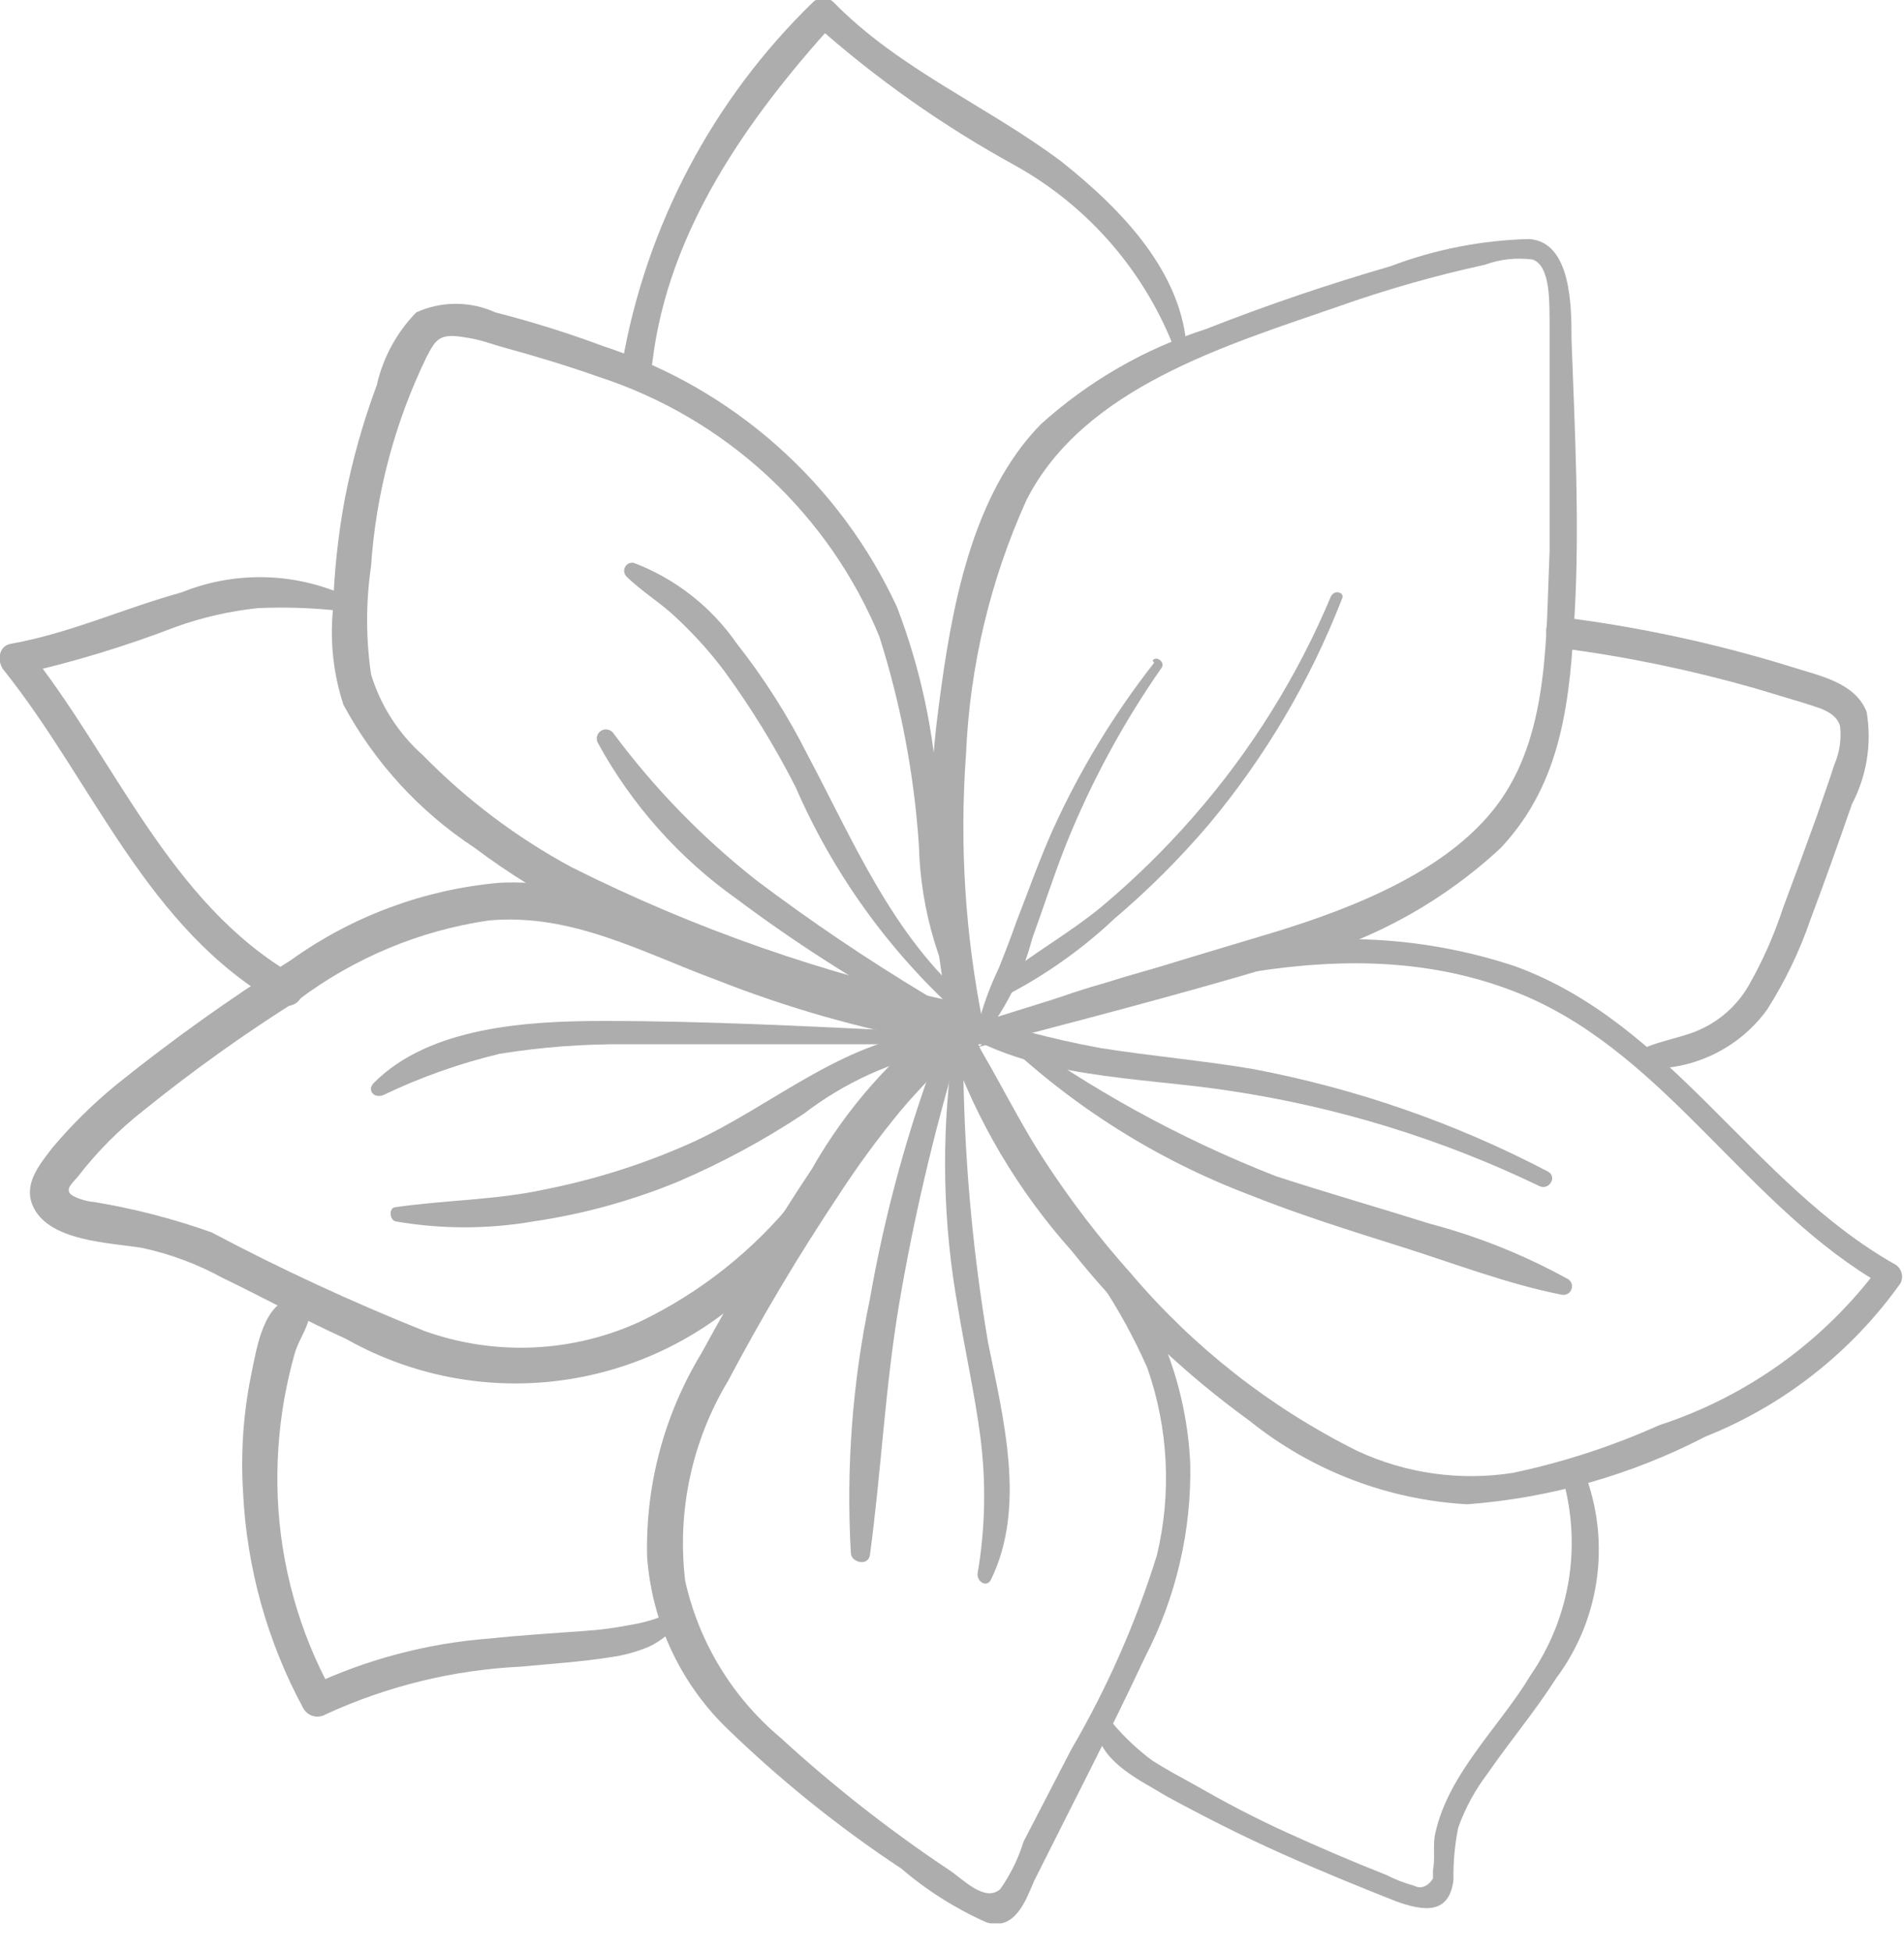 <svg width="40" height="41" viewBox="0 0 40 41" fill="none" xmlns="http://www.w3.org/2000/svg">
<g clip-path="url(#clip0_2006_18266)">
<path d="M20.545 21.99C22.635 21.44 24.735 20.9 26.805 20.28C28.57 19.892 30.2 19.039 31.525 17.81C32.835 16.42 32.985 14.67 33.085 12.81C33.185 10.95 33.085 9.03 33.015 7.13C33.015 6.45 33.015 5.08 32.125 5.02C31.13 5.044 30.146 5.237 29.215 5.59C27.905 5.97 26.605 6.41 25.335 6.91C24.05 7.324 22.867 8.005 21.865 8.91C20.405 10.4 19.985 12.8 19.725 14.8C19.416 17.093 19.514 19.422 20.015 21.68C20.105 22.1 20.735 21.92 20.655 21.51C20.276 19.642 20.155 17.731 20.295 15.83C20.373 13.989 20.805 12.179 21.565 10.5C22.765 8.14 25.765 7.25 28.105 6.44C29.115 6.082 30.147 5.788 31.195 5.56C31.515 5.443 31.858 5.405 32.195 5.45C32.595 5.58 32.545 6.45 32.555 6.76C32.555 7.47 32.555 8.17 32.555 8.88C32.555 9.78 32.555 10.68 32.555 11.58C32.475 13.3 32.555 15.29 31.555 16.76C30.555 18.23 28.505 19.05 26.725 19.59C24.645 20.21 22.575 20.843 20.515 21.49C20.463 21.512 20.422 21.551 20.397 21.601C20.373 21.651 20.367 21.709 20.382 21.763C20.397 21.817 20.43 21.863 20.477 21.894C20.524 21.925 20.58 21.938 20.635 21.93L20.545 21.99Z" fill="#ADADAD"/>
<path d="M20.525 21.48C20.335 20.73 20.085 20.01 19.965 19.23C19.845 18.45 19.775 17.58 19.705 16.75C19.626 15.38 19.336 14.031 18.845 12.75C18.249 11.462 17.393 10.31 16.331 9.367C15.27 8.424 14.025 7.71 12.675 7.27C11.932 6.993 11.174 6.756 10.405 6.56C10.145 6.441 9.862 6.38 9.575 6.38C9.289 6.38 9.006 6.441 8.745 6.56C8.332 6.983 8.045 7.513 7.915 8.09C7.627 8.864 7.403 9.66 7.245 10.47C7.102 11.239 7.019 12.018 6.995 12.8C6.929 13.475 7.004 14.156 7.215 14.8C7.869 16.013 8.814 17.044 9.965 17.8C12.875 19.99 16.455 20.93 19.965 21.8C20.063 21.826 20.168 21.813 20.256 21.762C20.344 21.712 20.409 21.628 20.435 21.53C20.462 21.432 20.448 21.327 20.398 21.239C20.347 21.151 20.263 21.087 20.165 21.06C17.334 20.465 14.591 19.507 12.005 18.21C10.853 17.588 9.801 16.796 8.885 15.86C8.372 15.405 7.994 14.817 7.795 14.16C7.685 13.407 7.685 12.643 7.795 11.89C7.897 10.369 8.291 8.882 8.955 7.51C9.145 7.14 9.225 7.01 9.675 7.07C10.125 7.13 10.295 7.22 10.595 7.3C11.255 7.48 11.915 7.68 12.595 7.92C13.911 8.35 15.117 9.06 16.132 10.001C17.147 10.942 17.947 12.091 18.475 13.37C18.927 14.795 19.206 16.269 19.305 17.76C19.34 19.124 19.741 20.454 20.465 21.61C20.525 21.69 20.645 21.61 20.625 21.52L20.525 21.48Z" fill="#ADADAD"/>
<path d="M20.655 21.83C24.285 20.83 28.345 19.34 32.055 20.92C35.055 22.21 36.735 25.39 39.575 27L39.475 26.61C38.316 28.168 36.702 29.328 34.855 29.93C33.87 30.372 32.841 30.707 31.785 30.93C30.674 31.105 29.535 30.944 28.515 30.47C26.696 29.564 25.08 28.299 23.765 26.75C23.103 26.01 22.498 25.221 21.955 24.39C21.395 23.54 20.955 22.6 20.425 21.75C20.391 21.7 20.341 21.663 20.283 21.646C20.225 21.628 20.163 21.632 20.107 21.656C20.052 21.679 20.006 21.722 19.978 21.775C19.951 21.829 19.942 21.891 19.955 21.95C20.52 23.543 21.389 25.01 22.515 26.27C23.595 27.623 24.853 28.824 26.255 29.84C27.558 30.886 29.156 31.498 30.825 31.59C32.57 31.458 34.271 30.975 35.825 30.17C37.473 29.514 38.897 28.395 39.925 26.95C39.96 26.884 39.969 26.808 39.95 26.736C39.932 26.664 39.887 26.601 39.825 26.56C36.825 24.87 35.125 21.49 31.825 20.29C30.03 19.695 28.114 19.564 26.255 19.91C25.239 20.077 24.236 20.318 23.255 20.63C22.311 20.893 21.394 21.245 20.515 21.68C20.415 21.74 20.515 21.92 20.605 21.88L20.655 21.83Z" fill="#ADADAD"/>
<path d="M20.255 21.9C20.489 23.159 21.035 24.338 21.845 25.33C22.788 26.325 23.553 27.475 24.105 28.73C24.546 29.994 24.616 31.358 24.305 32.66C23.861 34.083 23.257 35.452 22.505 36.74L21.505 38.67C21.394 39.027 21.229 39.364 21.015 39.67C20.695 39.96 20.225 39.46 19.955 39.28C18.698 38.444 17.508 37.511 16.395 36.49C15.385 35.643 14.682 34.486 14.395 33.2C14.219 31.739 14.536 30.261 15.295 29C15.999 27.668 16.77 26.373 17.605 25.12C18.01 24.495 18.451 23.894 18.925 23.32C19.395 22.76 19.925 22.27 20.385 21.69C20.585 21.44 20.205 21.12 19.965 21.27C18.776 22.147 17.785 23.265 17.055 24.55C16.225 25.79 15.455 27.1 14.735 28.42C13.954 29.705 13.558 31.187 13.595 32.69C13.69 34.03 14.265 35.29 15.215 36.24C16.358 37.355 17.603 38.36 18.935 39.24C19.474 39.702 20.077 40.082 20.725 40.37C21.325 40.55 21.545 39.92 21.725 39.5C22.505 37.94 23.315 36.38 24.055 34.8C24.706 33.547 25.033 32.151 25.005 30.74C24.935 29.192 24.394 27.703 23.455 26.47C22.885 25.74 22.235 25.09 21.735 24.31C21.251 23.524 20.843 22.693 20.515 21.83C20.505 21.791 20.479 21.759 20.444 21.739C20.41 21.719 20.369 21.714 20.33 21.725C20.292 21.735 20.259 21.761 20.239 21.796C20.22 21.83 20.215 21.872 20.225 21.91L20.255 21.9Z" fill="#ADADAD"/>
<path d="M19.565 21.73C18.503 22.776 17.549 23.925 16.715 25.16C15.835 26.255 14.721 27.14 13.455 27.75C12.027 28.409 10.396 28.481 8.915 27.95C7.389 27.34 5.897 26.649 4.445 25.88C3.639 25.593 2.809 25.379 1.965 25.24C1.865 25.24 1.505 25.15 1.455 25.04C1.405 24.93 1.545 24.82 1.635 24.71C2.036 24.191 2.499 23.724 3.015 23.32C4.052 22.483 5.137 21.708 6.265 21C7.438 20.117 8.813 19.543 10.265 19.33C12.005 19.17 13.485 20 15.055 20.58C16.526 21.16 18.05 21.596 19.605 21.88C20.095 21.96 20.305 21.21 19.815 21.13C18.228 20.843 16.673 20.397 15.175 19.8C13.625 19.23 12.175 18.44 10.475 18.54C8.903 18.682 7.398 19.241 6.115 20.16C4.846 20.959 3.624 21.831 2.455 22.77C1.961 23.173 1.505 23.622 1.095 24.11C0.835 24.45 0.505 24.84 0.675 25.29C0.985 26.08 2.315 26.09 3.005 26.21C3.585 26.337 4.144 26.546 4.665 26.83C5.535 27.25 6.395 27.72 7.275 28.12C8.742 28.947 10.451 29.236 12.108 28.938C13.765 28.641 15.267 27.775 16.355 26.49C17.695 25.14 18.445 23.3 19.875 22.06C20.115 21.86 19.775 21.54 19.545 21.73H19.565Z" fill="#ADADAD"/>
<path d="M34.655 22.44C35.136 22.447 35.612 22.337 36.041 22.121C36.471 21.906 36.843 21.59 37.125 21.2C37.502 20.608 37.807 19.974 38.035 19.31C38.335 18.51 38.625 17.7 38.905 16.89C39.218 16.295 39.327 15.613 39.215 14.95C38.975 14.33 38.215 14.19 37.655 14.01C36.069 13.517 34.443 13.166 32.795 12.96C32.375 12.91 32.385 13.56 32.795 13.61C34.167 13.79 35.524 14.071 36.855 14.45L37.855 14.75C38.145 14.85 38.555 14.92 38.655 15.24C38.69 15.519 38.648 15.803 38.535 16.06C38.425 16.41 38.295 16.76 38.175 17.12C37.945 17.76 37.705 18.41 37.465 19.05C37.278 19.623 37.033 20.176 36.735 20.7C36.462 21.17 36.029 21.525 35.515 21.7C35.225 21.8 34.925 21.86 34.635 21.97C34.581 21.992 34.536 22.031 34.507 22.081C34.478 22.131 34.466 22.19 34.474 22.247C34.482 22.305 34.51 22.358 34.551 22.399C34.593 22.439 34.647 22.464 34.705 22.47L34.655 22.44Z" fill="#ADADAD"/>
<path d="M32.795 30.93C33.017 31.641 33.075 32.392 32.965 33.129C32.854 33.865 32.577 34.566 32.155 35.18C31.515 36.25 30.435 37.23 30.155 38.49C30.095 38.74 30.155 39.02 30.105 39.27V39.45C29.985 39.63 29.845 39.67 29.705 39.6C29.501 39.543 29.304 39.466 29.115 39.37C28.405 39.09 27.705 38.79 27.005 38.47C26.305 38.15 25.705 37.83 25.075 37.47C24.785 37.31 24.485 37.15 24.205 36.97C23.904 36.745 23.628 36.487 23.385 36.2C23.355 36.167 23.314 36.145 23.269 36.137C23.225 36.13 23.179 36.138 23.14 36.16C23.1 36.182 23.069 36.217 23.052 36.259C23.035 36.3 23.032 36.347 23.045 36.39C23.205 37.05 23.965 37.39 24.505 37.72C25.295 38.15 26.105 38.56 26.935 38.93C27.765 39.3 28.525 39.61 29.335 39.93C29.895 40.13 30.445 40.22 30.535 39.48C30.528 39.111 30.562 38.742 30.635 38.38C30.781 37.97 30.991 37.586 31.255 37.24C31.725 36.56 32.255 35.93 32.695 35.24C33.167 34.607 33.464 33.86 33.557 33.076C33.65 32.291 33.536 31.496 33.225 30.77C33.095 30.52 32.685 30.69 32.775 30.95L32.795 30.93Z" fill="#ADADAD"/>
<path d="M14.105 33.86C13.819 33.992 13.516 34.083 13.205 34.13C12.898 34.19 12.587 34.23 12.275 34.25C11.605 34.3 10.925 34.34 10.275 34.41C8.968 34.51 7.69 34.849 6.505 35.41L6.975 35.53C6.286 34.276 5.896 32.88 5.835 31.45C5.806 30.75 5.853 30.05 5.975 29.36C6.035 29.04 6.105 28.72 6.195 28.41C6.285 28.1 6.515 27.84 6.505 27.52C6.505 27.38 6.385 27.21 6.225 27.23C5.525 27.32 5.395 28.31 5.275 28.88C5.113 29.679 5.056 30.496 5.105 31.31C5.178 32.91 5.612 34.472 6.375 35.88C6.398 35.919 6.428 35.953 6.464 35.98C6.5 36.008 6.541 36.027 6.585 36.039C6.628 36.05 6.674 36.052 6.719 36.045C6.763 36.039 6.806 36.023 6.845 36C8.132 35.408 9.52 35.069 10.935 35C11.565 34.94 12.205 34.9 12.835 34.8C13.11 34.762 13.379 34.688 13.635 34.58C13.892 34.46 14.113 34.274 14.275 34.04C14.365 33.94 14.275 33.77 14.135 33.85L14.105 33.86Z" fill="#ADADAD"/>
<path d="M7.245 12.5C6.707 12.26 6.125 12.131 5.536 12.121C4.947 12.111 4.361 12.219 3.815 12.44C2.615 12.77 1.465 13.3 0.225 13.52C-0.045 13.57 -0.065 13.91 0.085 14.08C1.975 16.45 3.085 19.51 5.855 21.08C5.894 21.102 5.936 21.117 5.981 21.122C6.025 21.128 6.07 21.125 6.113 21.114C6.157 21.102 6.197 21.082 6.232 21.055C6.268 21.028 6.298 20.994 6.32 20.955C6.342 20.916 6.357 20.873 6.363 20.829C6.368 20.785 6.365 20.74 6.354 20.697C6.342 20.653 6.322 20.613 6.295 20.578C6.268 20.542 6.234 20.512 6.195 20.49C3.535 18.96 2.405 15.89 0.555 13.6L0.405 14.16C1.528 13.908 2.631 13.574 3.705 13.16C4.261 12.962 4.838 12.831 5.425 12.77C6.002 12.745 6.581 12.765 7.155 12.83C7.335 12.83 7.375 12.6 7.245 12.51V12.5Z" fill="#ADADAD"/>
<path d="M24.935 7.39C24.865 5.73 23.555 4.39 22.295 3.39C20.735 2.22 18.895 1.46 17.515 0.05C17.486 0.021 17.452 -0.002 17.414 -0.018C17.377 -0.034 17.336 -0.042 17.295 -0.042C17.254 -0.042 17.214 -0.034 17.176 -0.018C17.138 -0.002 17.104 0.021 17.075 0.05C14.978 2.085 13.578 4.731 13.075 7.61C13.075 8.01 13.655 8.01 13.705 7.61C14.035 4.84 15.705 2.49 17.525 0.48H17.085C18.383 1.639 19.809 2.645 21.335 3.48C22.889 4.348 24.084 5.742 24.705 7.41C24.755 7.53 24.955 7.52 24.945 7.41L24.935 7.39Z" fill="#ADADAD"/>
<path d="M13.285 7.69C13.299 7.69 13.311 7.685 13.321 7.675C13.33 7.666 13.335 7.653 13.335 7.64C13.335 7.627 13.33 7.614 13.321 7.605C13.311 7.595 13.299 7.59 13.285 7.59C13.272 7.59 13.259 7.595 13.25 7.605C13.241 7.614 13.235 7.627 13.235 7.64C13.235 7.653 13.241 7.666 13.25 7.675C13.259 7.685 13.272 7.69 13.285 7.69Z" fill="#ADADAD"/>
<path d="M27.975 12.49C27.261 14.203 26.271 15.787 25.045 17.18C24.463 17.844 23.831 18.462 23.155 19.03C22.455 19.61 21.675 20.03 20.955 20.62C20.795 20.75 20.955 20.96 21.165 20.89C21.985 20.462 22.742 19.924 23.415 19.29C24.135 18.679 24.804 18.01 25.415 17.29C26.591 15.877 27.53 14.283 28.195 12.57C28.255 12.44 28.035 12.38 27.975 12.51V12.49Z" fill="#ADADAD"/>
<path d="M24.245 13.92C23.398 15.001 22.683 16.179 22.115 17.43C21.835 18.06 21.605 18.71 21.355 19.35C21.235 19.69 21.105 20.03 20.975 20.35C20.82 20.672 20.693 21.006 20.595 21.35C20.595 21.49 20.755 21.63 20.865 21.5C21.24 20.955 21.517 20.35 21.685 19.71C21.925 19.05 22.135 18.39 22.405 17.71C22.931 16.409 23.602 15.171 24.405 14.02C24.485 13.91 24.295 13.76 24.215 13.87L24.245 13.92Z" fill="#ADADAD"/>
<path d="M32.515 24.6C30.569 23.582 28.483 22.858 26.325 22.45C25.265 22.27 24.195 22.18 23.125 22.01C22.087 21.821 21.067 21.547 20.075 21.19C19.875 21.12 19.785 21.41 19.945 21.52C21.615 22.67 23.945 22.61 25.855 22.91C28.106 23.248 30.294 23.922 32.345 24.91C32.545 25 32.725 24.71 32.515 24.6Z" fill="#ADADAD"/>
<path d="M21.025 21.8C22.528 23.234 24.303 24.353 26.245 25.09C27.295 25.51 28.385 25.85 29.465 26.19C30.545 26.53 31.685 26.97 32.815 27.19C32.855 27.197 32.896 27.19 32.931 27.171C32.966 27.152 32.994 27.122 33.01 27.085C33.026 27.048 33.03 27.007 33.02 26.968C33.01 26.929 32.987 26.895 32.955 26.87C32.038 26.361 31.06 25.968 30.045 25.7C28.965 25.36 27.875 25.05 26.805 24.7C24.803 23.918 22.911 22.879 21.175 21.61C21.055 21.53 20.925 21.71 21.025 21.81V21.8Z" fill="#ADADAD"/>
<path d="M20.005 22.16C19.77 23.922 19.81 25.71 20.125 27.46C20.275 28.37 20.475 29.26 20.595 30.17C20.72 31.131 20.7 32.105 20.535 33.06C20.535 33.22 20.725 33.34 20.815 33.18C21.575 31.64 21.065 29.74 20.755 28.18C20.42 26.197 20.246 24.191 20.235 22.18C20.235 22.05 20.025 22.01 20.005 22.18V22.16Z" fill="#ADADAD"/>
<path d="M19.715 22.02C19.071 23.724 18.589 25.485 18.275 27.28C17.908 29.031 17.773 30.823 17.875 32.61C17.875 32.81 18.235 32.9 18.275 32.66C18.515 30.89 18.595 29.11 18.895 27.35C19.196 25.587 19.604 23.844 20.115 22.13C20.195 21.87 19.805 21.77 19.715 22.02Z" fill="#ADADAD"/>
<path d="M19.795 21.65C17.795 21.77 16.285 23.19 14.565 23.98C13.564 24.433 12.514 24.768 11.435 24.98C10.435 25.2 9.355 25.2 8.315 25.35C8.165 25.35 8.175 25.62 8.315 25.65C9.272 25.815 10.249 25.815 11.205 25.65C12.253 25.496 13.277 25.214 14.255 24.81C15.173 24.416 16.053 23.941 16.885 23.39C17.741 22.732 18.736 22.28 19.795 22.07C20.035 22.07 20.045 21.68 19.795 21.69V21.65Z" fill="#ADADAD"/>
<path d="M19.025 21.65C16.915 21.55 14.805 21.44 12.695 21.44C11.125 21.44 9.025 21.55 7.845 22.75C7.715 22.89 7.845 23.07 8.045 23C8.829 22.624 9.65 22.333 10.495 22.13C11.375 21.988 12.264 21.921 13.155 21.93C15.105 21.93 17.065 21.93 19.025 21.93C19.052 21.922 19.076 21.906 19.093 21.883C19.11 21.861 19.119 21.833 19.119 21.805C19.119 21.777 19.11 21.749 19.093 21.727C19.076 21.704 19.052 21.688 19.025 21.68V21.65Z" fill="#ADADAD"/>
<path d="M20.345 21.02C18.755 19.65 17.935 17.68 16.975 15.87C16.556 15.035 16.053 14.244 15.475 13.51C14.941 12.742 14.189 12.153 13.315 11.82C13.28 11.813 13.244 11.817 13.211 11.832C13.179 11.847 13.152 11.871 13.134 11.902C13.117 11.933 13.109 11.969 13.113 12.005C13.117 12.04 13.131 12.073 13.155 12.1C13.475 12.42 13.885 12.66 14.215 12.98C14.58 13.32 14.915 13.691 15.215 14.09C15.779 14.862 16.281 15.678 16.715 16.53C17.499 18.333 18.658 19.949 20.115 21.27C20.285 21.41 20.545 21.17 20.365 21.02H20.345Z" fill="#ADADAD"/>
<path d="M19.485 20.91C18.247 20.167 17.048 19.359 15.895 18.49C14.763 17.6 13.755 16.565 12.895 15.41C12.868 15.366 12.826 15.335 12.776 15.323C12.726 15.31 12.674 15.318 12.63 15.345C12.586 15.371 12.555 15.414 12.543 15.464C12.53 15.514 12.539 15.566 12.565 15.61C13.273 16.902 14.264 18.016 15.465 18.87C16.66 19.764 17.916 20.573 19.225 21.29C19.275 21.315 19.333 21.32 19.386 21.303C19.44 21.287 19.485 21.252 19.513 21.203C19.541 21.155 19.55 21.098 19.537 21.043C19.524 20.989 19.491 20.941 19.445 20.91H19.485Z" fill="#ADADAD"/>
</g>
<defs>
<clipPath id="clip0_2006_18266">
<rect width="40.01" height="40.39" fill="white" transform="translate(-0.005)"/>
</clipPath>
</defs>
</svg>

